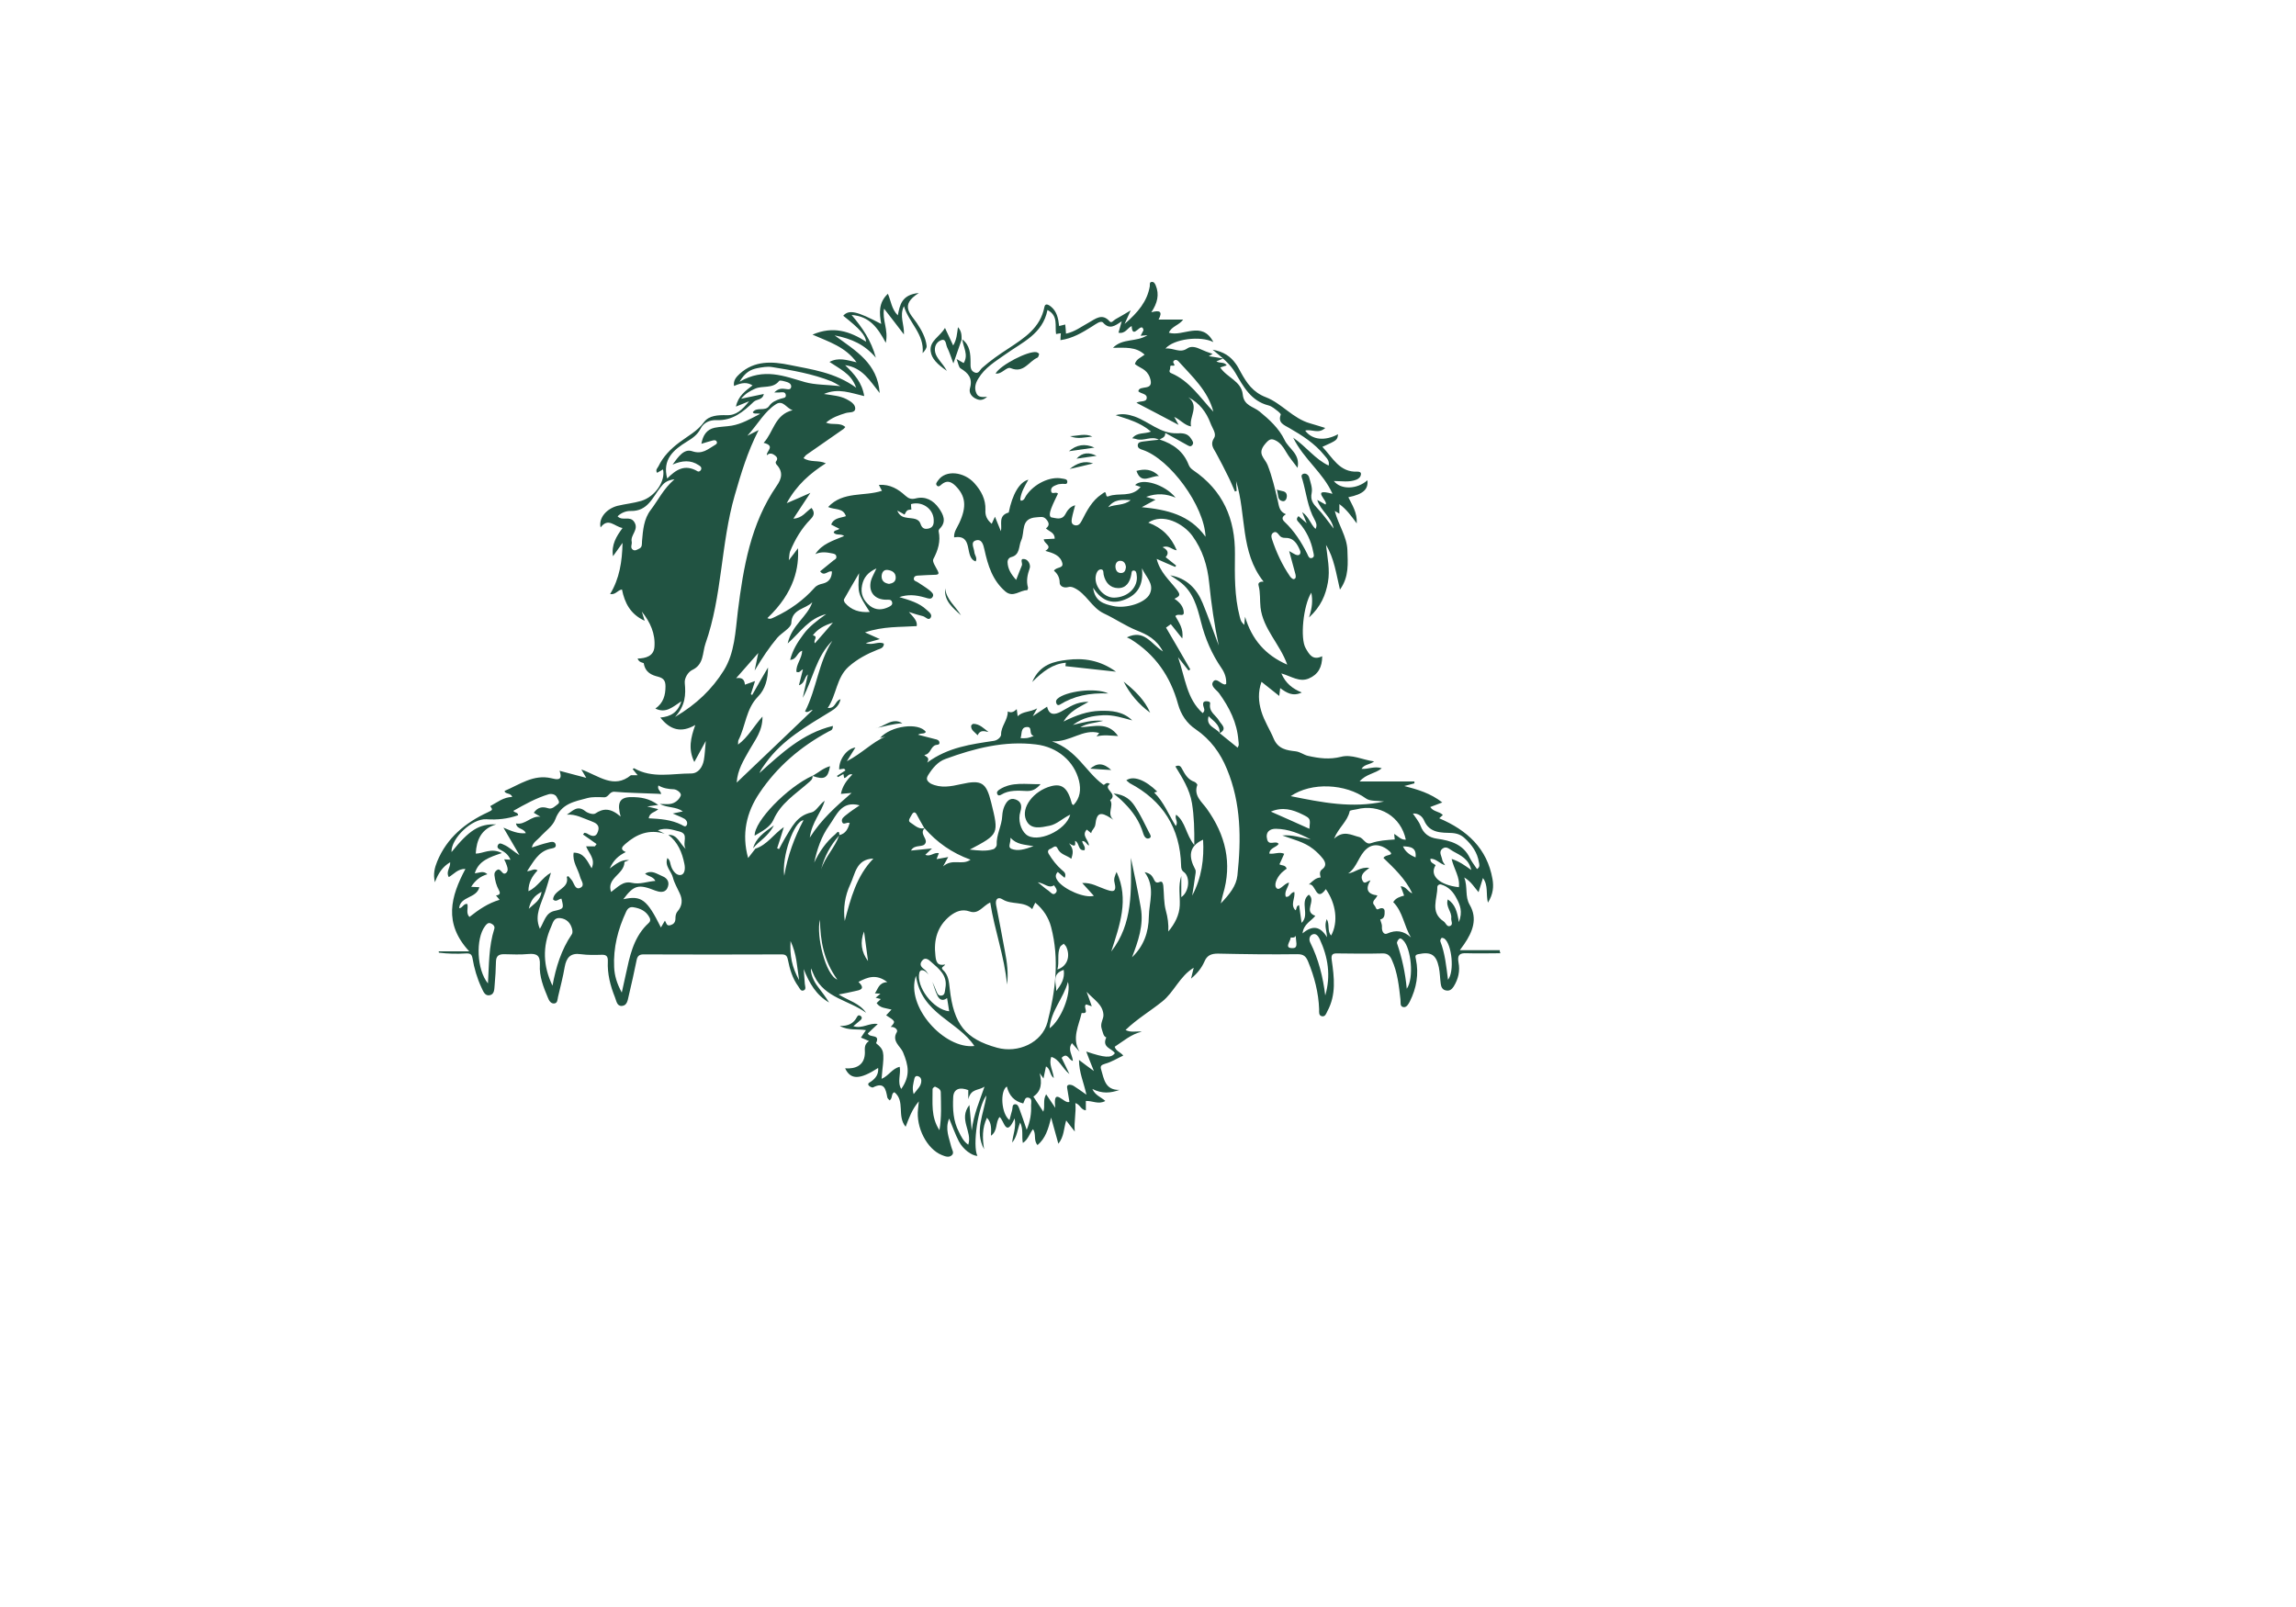 <?xml version="1.0" encoding="utf-8"?>
<!-- Generator: Adobe Illustrator 24.2.3, SVG Export Plug-In . SVG Version: 6.00 Build 0)  -->
<svg version="1.1" id="Layer_1" xmlns="http://www.w3.org/2000/svg" xmlns:xlink="http://www.w3.org/1999/xlink" x="0px" y="0px"
	 viewBox="0 0 595.3 841.9" style="enable-background:new 0 0 595.3 841.9; fill: #215342;" xml:space="preserve"
	 height="350" width="500" transform="translate(-100, -39)">
<g>
	<path d="M581.9,536.8c-6.7,0-13.5,0-20.9,0c1-1.4,1.7-2.3,2.3-3.2c4.4-6.4,7.1-13.3,2.9-20.5c-2.7-4.6-0.9-9.2-2.9-14.4
		c3.7,2.2,5.2,5.1,7.5,7.7c0.8-2.6,1.5-4.8,2.3-7.4c2.9,3.9,1.5,8.3,2.6,12.9c2.8-4.4,3.1-8.5,2.4-12.4c-2.8-16-13.3-25.6-27.9-31.8
		c1-0.9,1.4-1.3,1.9-1.7c-1.8-2-4.9-1.6-6.6-4.2c2.1-0.8,4-1.5,6.3-2.4c-6.1-4.8-12.9-6.8-19.9-8.6c1.8-0.5,3.6-0.9,5.3-1.4
		c0-0.3,0-0.7,0-1h-28.7c3.4-4,8.1-4,11.6-6.9c-3.8-1.3-7.1,0.6-10.6,0.3c1.5-2.5,4.4-2.1,6.6-3.9c-6.1-0.8-11.7-3.9-17.4-2.4
		c-6,1.5-11.4,0.8-17.2-0.5c-2.3-0.5-4-2.1-6.6-2.4c-4.4-0.5-9.1-1.1-11.4-6.6c-2-4.8-5-9.3-6.5-14.4c-1.5-5-1.8-10,0.1-15.4
		c3.2,2.5,6.1,4.8,9.3,7.4c0.2-1.5,0.3-2.6,0.5-4.1c3.4,2.5,6.6,4.5,11.3,2.3c-4.8-2-8.4-4.7-10.7-10c5.2,1.5,9.4,4.7,14.3,2.7
		c5-2.1,7.1-6,7.1-11.7c-5,2.4-6.8-1-8.6-4.1c-3.1-5.1-1.3-22.6,2.9-29.2c0.8,4.1,0.5,7.8-1.2,13c6.3-5.8,8.7-11.8,9.9-18.4
		c1.2-6.6-0.3-13.1-1-19.6c4.3,7,5.3,15,7.3,23.4c4.9-6.8,4.1-13.9,3.9-20.8c-0.3-7.1-4.7-13-6.6-20.4c1.2,0.7,1.7,1,2.4,1.4v-5
		c3.8,2.8,6.2,6.2,9.1,10.1c0.3-5.7-2.4-9.6-4.4-13.7c7.8-1.6,10.5-4.1,10-8.9c-5.4,4.8-13.9,5.1-17.6,0.4c4,0,8,0.8,11.8-0.7
		c1.2-0.5,2.3-1.4,2.4-2.9c0.1-1-0.8-1.3-1.7-1.3c-9.6,0.5-13.1-7.4-18.5-13c7.8-3.5,7.8-3.5,8.2-6.6c-6.9,3.7-13.6,3-17.2-1.9
		c3.3-1,6.9,2,10.5-1.4c-3-0.9-5.4-1.7-7.9-2.4c-9-2.5-14.9-10.5-23.2-13.7c-6.8-2.6-10-7.4-13.1-13c-0.9-1.6-1.7-3.3-2.8-4.7
		c-2.6-3.6-6-6.1-12-7.2c5.1,4.2,9.2,7.5,11.9,12.1c4.2,7.2,8.2,14.8,17.4,17.1c1.9,0.5,3.5,2,5.1,3.2c0.5,0.4,1.4,1.3,1.3,1.6
		c-1.7,4.4,1.9,5.5,4.4,7c6.8,3.9,13.4,8.1,18.4,14.3c1.1,1.4,2.9,2.8,2.3,5.4c-7.1-3.3-11.6-9.8-18.6-14.6
		c5.7,11.5,15.7,18.3,20.6,29.4c-12.1-3.3-1.7,4.1-3.7,5.6c-1.2-0.7-2.5-1.4-4.3-2.4c1.8,5.8,7.4,8.8,8.6,15
		c-3-3.8-5.5-7.5-8.5-10.6c-2.3-2.4-3.8-4.4-3-8.1c0.5-2.5-0.6-5.4-1.3-8c-0.3-1.3-1.6-2.4-3-2c-1.7,0.6-0.8,2.1-0.5,3.2
		c2,7,2.7,14.3,6.3,20.8c0.7,1.3,1.6,3,0.5,4.9c-2.7-2.6-3.5-6.5-7-8.8c0.8,1.8,1.3,3.3,2.4,5.8c-2.1-1.8-3.2-2.8-4.3-3.7
		c-1.5,1.5-0.7,2.4,0.2,3.3c3.9,4.4,6.4,9.6,7.5,15.4c0.2,1.1,0.9,2.7-0.6,3.2c-1.5,0.6-2.1-1.1-2.5-2.1c-3.1-6.2-6.8-12-11.9-16.8
		c-1.6-1.5-1.4-2.7,0.7-4c-3.4-1.4-3.6-4-4.2-6.8c-1.5-6.4-3-12.9-5.4-19c-1.5-3.7-5.7-5.8-1.3-11c2.1-2.5,3.1-3,5.4-1.9
		c2.5,1.2,4.1,3.4,5.5,5.9c1.6,2.8,3.8,5.4,6.1,8.5c1.5-7.4-4.6-9.9-6.8-14.6c-2.9-6.1-8.1-10.8-13.1-14.9c-3.3-2.7-8.2-3-8.8-8.9
		c-0.7-7.1-8.4-8.9-11.8-14.2c1-0.3,2.2-0.7,3.4-1.1c-1.4-2-3.6-0.9-5.4-2.1c1-0.4,1.8-0.7,3.5-1.5c-3.1-0.5-5.2-0.9-7.5-1.2
		c0.8-0.5,1.3-0.8,2-1.2c-2.3-0.8-4.3-1.5-6.2-2.4c-2.3-1.1-5-1.9-7-0.5c-4,2.8-7.2-0.4-11.5,0.1c4.4-5.1,18.3-6.8,25.1-3.4
		c-6-11.5-15.8-2.6-23.3-4.9c1.4-3.4,5.4-3.9,7.5-6.9h-12.9c2.2-4.1,0.8-5.1-3.8-3.8c3.2-4.8,4.3-9.3,2.3-14.1
		c-0.4-0.9-0.9-2-2.2-1.8c-1.2,0.2-0.8,1.4-0.9,2.3c-1.4,7.9-6.1,13.6-13.2,19.7c1.4-3,2.1-4.6,3.2-7.1c-3.2,1.9-5.5,3.3-7.9,4.6
		c-1,0.5-2.1,2.3-3.1,1.2c-3.9-4.5-7.4-1.4-10.8,0.5c-3.9,2.1-7.4,4.9-12.1,5.9c-0.1-1.7-0.2-3.2-0.4-4.8c-1.1,0.3-2.1,0.5-3.2,0.8
		c-0.4-4-1.2-7.7-4.3-10.2c-1.1-0.9-3-2-3.4,0.2c-2.1,11-10.6,16.3-18.9,21.8c-4.8,3.1-9.4,6.3-13.7,10.1c-1.2,1-1.8,3.4-4,2.4
		c-2.3-1-2.1-3.2-2.1-5.3c0-4.5-0.3-8.9-4.3-12c0.4,4.1,3.4,8,0.7,12.4c-1.1-0.6-2-1.1-3.7-2.1c0.9,2.3,1.1,4.3,2.1,4.9
		c4.1,2.5,6.4,5.2,4.9,10.4c-0.7,2.5,1,4.7,3.6,5.7c1.7,0.7,3.3,0.6,5.4-1.2c-2.8,0.2-4.7,0.2-5.6-1.8c-1.3-2.8-0.5-5.4,1-7.8
		c3.4-5.7,9-9,14.2-12.7c8.8-6.3,19.5-10.6,22-23.2c5.8,3,3.8,8.3,4.5,12.6c0.9-0.2,1.6-0.3,2.5-0.4c-0.1,1.3-0.2,2.3-0.2,3.6
		c6.4-0.9,11.5-4,16.6-7.2c1.8-1.1,4.5-3.3,5.7-2c3.4,3.8,6.2,1.8,9.8-0.7c-0.7,2.6-1.2,4.2-1.7,6c3.6,0.7,4.7-2.5,6.9-3.5
		c0.4,8,5.3-3.1,6.2,2.2c-0.3,0.5-0.8,1.6-1.5,2.9c1-0.1,1.7-0.1,3.6-0.3c-6,3.8-12.9,1.4-18.1,6.6c6.4,0,12-0.7,16.6,3.6
		c-2.1,1.6-4.4,2.3-5.1,4.9c2.6,2.2,6.1,2.5,7.8,7c2.8,7.8-5.6,3.6-6,7.3c1.3,1.3,4.6,1.2,4.4,3.5c-0.2,2.4-3.4,1.3-5.4,2.5
		c7.2,3.7,14.1,7.4,22.1,11.6c-1.1-2.1-1.6-3-2.3-4.2c3.4,1.6,5.4,4.4,8.8,5c-1.1-5.1,4.6-10.6-1.4-15.3c5.9,3.1,9.4,7.8,11.6,13.6
		c0.9,2.5,3.3,5.5,1.9,7.7c-2.2,3.4-0.4,5.4,1,7.9c2.3,4.3,4.6,8.6,6.7,13c1.2,2.4,2.1,4.8,3.2,7.2c0.3-0.1,0.6-0.2,0.9-0.3
		c-0.1-1.6-0.2-3.2-0.3-5.2c5.5,17.7,2,37.1,14.4,52.7c-1.7-0.1-3.1,0.5-2.6,2.1c1,3.8,0.6,7.7,1,11.4c1.3,11.3,10.2,19.2,14,30
		c-11.6-5-18.6-13.4-22.1-25.1c-0.1,1.3-0.3,2.7-0.4,4.3c-1.7-1.8-1.7-1.8-2.4-4.4c-2.8-10.7-2.6-21.7-2.5-32.7
		c0.2-18.5-6.3-33.4-21.9-44c-0.9-0.6-1.9-1.6-2.3-2.7c-2.7-7.1-8.1-11-15.1-13.3l0.1,0c-3,0.3-5.9,0.6-8.9,1
		c-1.2,0.2-2.7,0.3-2.8,1.9c-0.1,1.6,1.3,2.1,2.6,2.5c14.3,4.8,32.3,29.4,32.9,45.5c-8.3-11.6-20.3-14.2-33.4-15.5
		c2.4-1.3,4.6-2.5,7.2-3.9c-1.7-0.5-2.7-0.8-4.9-1.5c5.8-2.1,10.4-1.6,15.4,0.4c-5.6-6.9-17.5-10.5-21.2-6.6c0.9,0.3,1.6,0.6,2.9,1
		c-4.7,5.8-11.6,2.8-16.8,4.9c-1.7,0.7-0.9-1.6-1.9-2.2c-0.6,0.3-1.2,0.7-1.7,1.1c-5.1,3.4-7.8,8.7-10.5,14
		c-0.8,1.5-1.8,2.8-3.8,2.2c-1.8-0.6-1.5-2.3-1.3-3.6c0.4-2.2,1.1-4.4,1.7-6.8c-2.7,0.7-4.1,2.7-5.2,4.8c-1.8,3.2-4.9,1.9-7,1.6
		c-1.8-0.2-0.9-3.2-0.3-4.8c1-2.7,2.4-5.3,3.5-7.7c-1.1-1.3-3.4,0.9-3.6-1.5c-0.2-2,1.7-2.6,3.2-3.2c0.7-0.3,1.6-0.3,2.4-0.4
		c1.1-0.2,2.9,0.7,2.9-1.1c0.1-1.5-1.7-1.5-2.8-1.7c-6.2-1.3-14.7,2.8-18.8,9c-0.7,1-0.9,2.6-2.8,2.6c-0.1-0.4-0.3-0.8-0.2-1.1
		c0.5-3.5,2.3-6.6,4.2-9.9c-4.7,1.2-8.4,7.7-10.3,17.2c-5.8,1.6-3.3,6.4-4.1,9.8c-1-2.4-2-4.8-3.1-7.6c-0.7,1.6-1.2,2.6-1.7,3.7
		c-2.5-2.1-3.5-4.3-3.3-7.3c0.2-5.5-2.2-10-5.8-14c-5.3-5.9-15-7.2-19-1.4c-0.6,0.9-1.5,1.7-0.6,2.7c0.9,0.9,1.7,0,2.4-0.6
		c2.6-2.2,4.8-1.7,7.2,0.6c5.5,5.4,6.1,11,2.1,19.6c-1.1,2.4-2.9,4.6-2.7,7.5c10.6-1.7,5,10.6,11.3,12.6c1-1.8-0.6-3.3-0.7-4.9
		c-0.2-2.2-2.2-5.2,0.8-6.1c3.2-0.9,3.9,2.3,4.5,4.9c1.8,8.2,4.2,16.1,11,21.9c4.1,3.4,7.6-0.8,11.4-0.7c0.1,0,0.5-0.9,0.4-1.4
		c-1-3.5-0.3-6.7,0.9-10.1c0.6-1.7-0.7-4.5-2.7-4.8c-2.8-0.5-0.9,2.2-1.4,3.3c-1,2.3-1.8,4.6-3,7.6c-2.7-3-4.4-5.8-4.5-9.3
		c0-1.4,0.8-2.4,2.1-2.7c4.5-1.2,3.7-5.8,5-8.6c2.2-4.5-0.6-11.7,8.1-12.2c2-0.1,3.6-0.7,5.1,1.1c1.4,1.6,1.9,3.2-0.2,4.7
		c1.7,1.7,4.6,2.1,4.6,5.4c-1.9,0.1-3.8,0.2-5.7,0.3c-0.1,2.4,5,3.4,0.8,6.1c4,1.1,7.9,2.3,8.9,6.5c0.6,2.8-3.2,1.8-4.4,3.9
		c1.8,1.5,3,3.5,3,6.3c0,1.7,2.1,2.9,4.3,2.3c1.1-0.3,2-0.2,3.1,0.3c6.6,3,9.2,10.4,15.8,13.5c5.8,2.7,11.1,6.4,17,8.8
		c5.5,2.2,10.4,4.5,13.9,11.1c-6.3-4-9.7-11.8-18.9-7.4c1,0.5,1.5,0.7,1.9,0.9c12.9,8,20.9,19.5,24.9,34.1c1.5,5.4,4.5,10,9.3,13.2
		c7.6,5.2,12.9,12.4,16.3,20.8c7.5,18,7.5,36.8,5.5,55.7c-0.6,5.5-4,9.7-8.7,14.7c0.6-2.5,0.8-3.6,1.1-4.6c5-16.5,1.4-31.3-8.5-45.1
		c-2.5-3.5-7-6.8-4.9-12.4c0.1-0.3-0.9-1.4-1.5-1.6c-3.3-1.1-4.9-3.8-6.4-6.6c-0.7-1.4-1.4-2.5-3.6-1.5c3.7,6.1,7.5,12,8.7,19.3
		c1.1,6.9,1.3,13.7,1.2,21.9c-4.5-5.6-4.5-12.1-9.5-15.9c-1,2.1,1.4,3.8-0.2,5.9c-3.8-6-6.2-12.5-11.3-17.5c0.7-0.2,1.1-0.3,1.6-0.5
		c-6.3-6.2-12.6-8.5-16.2-5.9c0.7,0.5,1.2,1.1,1.8,1.5c17.3,9.1,26.4,23.5,26.9,43.1c0,1.3,0.2,2.6,1.5,3.5
		c3.3,2.4,2.9,10.2-1.4,13.1v-11.1c-1.7,5.2-0.6,10.3-0.8,15.4c-0.2,5-2.6,9.7-6,13.7c0.2-3.9-0.3-7.4-1.3-11
		c-1.1-4.1-0.9-8.5-1.3-12.8c-0.1-1-0.4-2.8-1.8-2.2c-2.4,1.1-2.7-0.6-3.5-2c-0.7-1.2-1.4-2.4-4.5-3.1c5.8,7.9,2.3,15.7,2.2,23.3
		c-0.1,8.2-2.7,15.5-8.8,21.3c3.2-8.4,6.2-16.8,4.6-25.9c-1.5-8.8-3.4-17.5-5.2-26.2c0.1,17.2,1.2,34.4-10.3,49.1
		c4.4-13.7,9.5-27.3,2.8-41.7c-0.8,1.8-1.6,3.7-1.1,5.4c1.5,5.9-1.4,4.9-5,3.6c-3.6-1.2-7-3.5-11.9-3.2c2.4,2.7,4.2,4.6,6.1,6.7
		c-4.8,1.4-15.6-3.3-18.9-7.8c-1-1.4-1.7-3,0-4.7c1.2,1,2.3,2,3.6,3.1c1-2.2-0.2-3.1-1.4-4.1c-2.8-2.4-5-5.3-6.9-8.4
		c-0.8-1.3-0.4-2.3,0.8-2.7c1.2-0.4,2.8-2.5,3.8-0.2c1.4,3.2,4.7,3.5,7.2,5.4c0.7-2.5,1.6-4.8-1.2-8.1c4.3,2.8,3-0.1,3.2-1.3
		c2.4,1.1,1.3,5.3,4.9,4.9c0.8-1.9-1.1-3.1-1.2-4.8c1.8-0.1,2.2,1.7,3.5,2.4c0.1-2.9-4.1-5.2-1.1-8.4c0.7,0.6,1.3,1.1,2.3,1.9
		c0.3-1.9,1.9-2.4,2.2-4.6c0.7-6.2,2.7-6.8,8.1-3.3c0.5,0.3,0.9,0.6,1.4,0.9c-3.8-3.1,0.4-7.5-1.8-10.3c4.5-3.5-4.1-5.8-0.1-8.5
		c-2.2-1.6-2.8,1.3-3.7,0.2c-9-6.6-13.5-17.9-26.6-22.5c9.8,0.4,16.2-6.8,24.7-4.4c-0.4,0.5-0.7,1-1.4,1.8c3.9-1,7.3-0.4,11.3-0.2
		c-5.4-7.7-12.5-4.9-19.8-4.6c3.7-2.2,7.2-2.1,12-3.4c-6.1-0.5-10.4,0.9-15.9,2.2c5.4-4,10.5-4.8,15.8-5.1
		c5.4-0.3,10.3,1.4,15.3,2.7c-4.8-4.7-10.8-5.2-17-5c-6.3,0.2-12.2,2.2-19,5.6c3.3-5.5,7.9-7.3,13.1-10.3
		c-6.5-0.2-10.2,2.9-14.4,5.1c-3.3,1.7-6.2,2.1-7.3-2.6c-2.3,1.5-4.5,3-7.5,5c0.9-1.6,1.4-2.4,2.3-4.1c-3.8,2.1-7.4,1.4-10.2,4.1
		c-0.2-1.5-0.3-2.3-0.5-3.7c-1.5,1.5-2.9,2.1-4.7,1.2c0.1,4.6-3.6,7.7-3.5,12.2c0,0.9-1.4,2.8-3.7,3.2c-11.9,1.8-24,3.3-35,11.4
		c1.6-2.9-0.7-2.9-1.5-4c3.4-0.4,3.2-4.4,6-5.2c0.8-0.2,2.1,0,1.9-1.4c-0.2-1.2-1.3-1.5-2.3-1.7c-2.8-0.7-5.6-1.4-8.9-2.3
		c1.6-1.1,3.3-0.1,4.1-1.5c-3.9-5.1-18.3-3.2-24,3.2c1-0.2,1.9-0.5,2.8-0.7c-6.9,2.9-12,8.6-20.2,12.9c2.1-3.4,3.2-5.2,4.5-7.2
		c-4.6,0.6-8.7,6.4-8.5,11.5c0.9-0.2,1.7-0.3,2.6-0.4l0.7,0.9c-1.5,1-3,1.9-4.5,2.9c0.2,0.2,0.4,0.4,0.6,0.6c0.9-0.5,1.8-1,2.8-1.6
		c0.2,0.9,0.3,1.5,0.4,2.1c1.7-0.2,2-2.5,4.3-1.9c-2.9,3-5.2,6-6,10.2c1.9-0.2,3.2-0.3,5.6-0.5c-8.3,7.2-15.7,13.7-21.9,23.4
		c1.1-8.2,6-13,7.8-19.3c-2.7,1.8-4.5,5.6-6.9,6.1c-7.9,1.7-10.4,8-14,13.7c-1.1,1.8-2,3.7-3,5.5c-0.3-0.1-0.7-0.3-1-0.4
		c1.2-3.7,2.4-7.4,3.5-11.1c-5.4,3.7-8.7,9.3-14.9,11.3c-1.3,1.6-2.5,3.2-3.8,4.9c-3.5-12.5-0.9-23.9,5.9-34
		c9.2-13.8,21.6-24.4,36.3-32.3c0.9-0.5,2.2-0.5,2.2-2.9c-15.9,3.8-27,14.4-38.5,24.7c0.9-1.9,2-3.5,3.2-5.1
		c8.8-12.4,21.8-19.6,34.3-27.3c2.3-1.4,4.3-3,5-6.3c-3,0.8-2.4,4.9-6.7,4.6c4.7-7.1,4.5-15.8,10.9-21.6c4.5-4,9.6-6.7,15.1-8.9
		c1.5-0.6,3.4-0.9,3.4-3.2c-2.9-1.5-5.7,1.1-9.5-0.3c2.8-0.8,4.8-1.4,7.4-2.1c-2.6-1.2-4.5-2-7.8-3.5c9.7-3.3,18.4-2.7,27.1-3.3
		c0.5-2.6-1.6-4.6-4.1-7.4c3.1,1,5.2,1.7,7.4,2.2c1.4,0.4,2.9,2.5,4,0.8c1.1-1.7-1-3.1-2.2-4.2c-3.8-3.6-8.9-5-14.2-6.6
		c4.4-1.4,8.2-1.3,13.7,0.3c1.4,0.4,3,1.1,3.8-0.5c0.8-1.4-0.7-2.5-1.6-3.3c-2-1.6-4.2-2.9-6.3-4.3c-0.8-0.5-2.2-0.7-2-2
		c0.2-1.4,1.6-1.5,2.7-1.5c2.9-0.2,5.8-0.3,8.7-0.4c1.7-0.1,1.8-0.7,1.1-2.1c-1-2-3-4.8-2.3-6.1c2.5-4.7,3.9-9.3,2.8-14.6
		c-0.1-0.4,0.2-1,0.6-1.4c3.7-3.7,1.8-7.4-0.5-10.7c-2.9-4.1-7-6.4-12.1-5.1c-2.3,0.6-3.7,0.1-5.4-1.4c-3.7-3.4-8-6.1-13.9-5.7
		c0.6,1.3,1,2,1.6,3.1c-9.3,3.1-20.4,0.1-28.2,8.5c3.4,1.6,7.9,0.3,9.3,4.8c-2.8,1-6.3,0.8-7.7,4.4c1.5,0.8,2.8,1.5,4.3,2.2
		c-1,1-2.6,0.5-3,2c1.4,1.7,3.7,0.4,5.5,1.8c-5.7,2.4-11.7,4.1-15.1,9.5c3-1.4,5.9-1,8.8-0.4c1,0.2,2.1,0.4,2.2,1.7
		c0.2,1.1-0.8,1.5-1.5,2c-2.3,1.9-4.6,3.8-7,5.7c2.3,3,4-0.6,6.2,0.1c-0.1,3.2-1.4,5.5-4.7,6.3c-1.7,0.4-3.2,0.8-4.5,2.3
		c-5.8,6.5-12.8,11.5-20.7,15.2c-1.2,0.5-2.4,1.5-3.9,0.6c14.4-13.7,16.6-26.8,16-36.6c-1.3,1.8-2.6,3.5-4.8,6.3
		c0.3-2.5,0.3-3.7,0.7-4.7c2.6-6.3,6-12,10.7-16.8c1.9-1.9,2.3-3.6,0.5-5.9c-2.9,1.9-4.8,5.4-9.5,5.6c3-4.5,5.6-8.6,8.9-13.5
		c-4.5,2-7.9,3.5-12.4,5.4c5.2-9.5,12.2-15.6,20.5-20.9c-3.9-1.8-8.1-0.3-11.7-2.7c0.6-0.7,1-1.4,1.6-1.8c6.4-4.5,12.9-9,19.4-13.5
		c0.3-0.2,0.5-0.6,0.9-1c-2.9-2.6-6.7-0.8-10.1-2.3c3.2-2.7,6.7-3.9,10.3-5c1.8-0.6,4.9,0.1,5-2.4c0-2.3-2.5-3.8-4.6-4.9
		c-3.5-1.8-7.4-2-11.8-2.7c7.5-3.3,14.1-0.5,21.1,1.1c-1.1-7-5.1-11.5-10-16.2c9.1,1.3,12.9,8.1,18.1,14.6
		c-1.1-15.6-12.4-22-23.6-30.2c9.1,1.8,15.7,4.8,21.6,11.7c-2.5-9.2-7-15.6-12.7-22.4c9.4,0.7,13.7,6.7,17.9,14.6
		c1.5-6.9-2-11.9-0.9-17.9c3.7,4.8,7.1,9.1,10.4,13.5c0.3-5.2-2.5-9.6,0-14.8c2.6,8.7,10.8,14.6,9.8,24.6c1.3-1.4,2.2-2.7,2.1-3.8
		c-0.5-4.4-2.7-8.3-5.1-11.9c-3.3-4.9-9.2-9.4,1-15.8c-9.1,0.9-9.9,6.3-11,11.7c-3.3-3.3-3.5-7.4-5.2-11.3c-5,4.7-4.5,10.1-3.5,15.8
		c-12.9-6.8-16.9-7.6-19.9-4.3c8.7,6.9,11.6,10.1,12,13.6c-8.5-5.4-17.2-8.4-28.1-3.7c8.9,3.9,17.2,6.4,23.1,14.5
		c-5.2-1.2-9.5-2.7-14.2-0.2c3,2,5.5,3.4,7.8,5.2c2.3,1.8,4.5,3.8,6.2,8.3c-11.3-8.1-23.2-9.5-34.8-11.9c-9.2-1.9-18.5-2.4-26.2,4.6
		c-1.7,1.6-3.5,3.4-3,6.4c4.3-1.9,6.9-2,9.7-0.3c-3.6,2.8-7.5,5.4-8.7,11.1c2.4-1,4.1-1.7,6.9-2.8c-3.7,4.6-6.8,7.5-11.8,7.3
		c-4.4-0.1-9.2,0.1-11.8,3.6c-3.5,4.8-8.5,7.3-13,10.7c-4.5,3.4-8.4,7.3-10.9,12.5c-0.5,1-1.7,1.8-0.7,3.4c1-0.6,2-1.2,3.1-1.8
		c1.4,6.1-4.1,14.3-11.4,16.5c-4,1.2-8.4,1.6-12.5,2.6c-5.9,1.6-9.9,6.5-8.8,11.3c4.1-5.4,7.3-0.4,11.5,0.3c-3.3,4.5-5.9,8.7-5,14.8
		c1.7-2.3,3.3-4.7,5-7c-0.2,9.8-1.6,18.7-6.5,26.8c2.9,0.5,3.8-2,6.2-2.4c1.4,7,4.4,13,11.9,16.4c-0.6-1.9-1.1-3.4-1.5-4.8
		c4.4,5.5,7.2,11.6,6.6,18.6c-0.4,4.7-4.5,5.9-8.8,6c0.7,2.1,2.7,2.1,3.2,2.4c0.8,5,4.3,6.3,7.5,7.1c3,0.8,3.9,2.2,3.9,5.1
		c0,4.6-1.1,8.7-5.3,11.6c5.6,2.7,9.1-0.9,13.6-3.8c-1.9,6-5.7,8-11,8.5c5.1,6.5,10.9,8.2,18.3,3.9c-2.4,6.7-3.8,12.6-0.5,19.4
		c2-3.7,3.7-6.7,6-11c-0.4,4.4-0.5,7.2-1,10c-0.7,3.7-2.9,7-6.7,7c-10,0-20.3,2.7-29.8-2.7c-0.1-0.1-0.3,0.1-0.8,0.4
		c0.8,1,1.6,2,2.6,3.2h-3.5c-9,7.4-16.8,0.3-26-3c1.2,2.1,1.7,2.9,2.6,4.4c-5-1.3-9.3-2.5-14-3.7c2,5.6-1.7,4.5-4.3,3.9
		c-9.3-2.2-16.6,3.3-24.4,6.6c-0.1,0,0,0.4,0,0.5c0.9,1.3,3.2,0.6,3.9,2.7c-4.6,0.1-7.8,2.8-11.5,4.8c1.3,1.9,1.4,2-1.2,3.2
		c-11.9,5.5-21.5,13.4-26.6,25.8c-1.3,3.2-2.2,6.5-1.2,10.9c1.8-4.8,4-8.1,8-10.5c0.2,2.9-2.4,5-0.7,7.8c2.7-1.6,4.7-4.4,8.7-4.3
		c-7.6,14.3-11.7,28.4,2,43.2H26.1c0,0.2,0.1,0.5,0.1,0.7c4.7,0.6,9.5,0.7,14.2,0.4c2.3-0.1,3,0.5,3.4,2.5
		c0.9,5.3,2.4,10.5,4.7,15.4c0.9,1.8,1.7,4.5,4.3,4c2.6-0.5,2.4-3.3,2.6-5.3c0.4-4.1,0.6-8.3,0.7-12.4c0.1-3,1.6-3.8,4.2-3.8
		c4.3,0.1,8.6,0.3,12.8-0.1c4.5-0.4,6.2,0.9,6,5.6c-0.4,6.1,1.9,11.8,4.2,17.3c0.6,1.5,1.5,3.2,3.4,3c1.7-0.2,1.6-2.1,1.9-3.4
		c1.2-5.2,2.6-10.4,3.5-15.7c0.9-5,3.1-7.5,8.5-6.7c3.6,0.5,7.3,0.4,10.9,0.3c2.6-0.1,3.3,1,3.2,3.5c-0.3,6.5,1.3,12.7,3.7,18.7
		c0.8,1.9,1,4.8,3.7,4.6c2.7-0.2,3-3,3.5-5.1c1.5-6.3,2.9-12.6,4.2-19c0.4-2,1.4-2.9,3.5-2.9c24.2,0.1,48.3,0.1,72.5,0
		c2,0,2.8,0.7,3.2,2.7c1,5,2.4,9.9,5.5,14.1c0.7,1,1.3,2.8,2.9,2c1.3-0.6,0.6-2.2,0.5-3.3c-0.2-2.6-0.4-5.2-0.6-7.8
		c2.9,7.3,6.5,13.6,13.3,17.5c-1.8-2.9-3.8-5.6-5.9-8.3c-2.2-2.8-3.9-6.9-3.6-9.6c0.7,1.5,1.2,2.8,1.8,4.1
		c5.5,11.5,18.2,12.6,27.1,19.2c-3.4-5-9.2-6.4-14.4-9.6c3.2-0.6,5.8-1.1,8.3-1.7c2.9-0.6,6-1.1,2.1-4.9c4.8-2.5,9.3-4.3,15.1,0.1
		c-4.6,0.3-4.8,3.6-6.5,5.9c0.9,0.1,1.7,0.1,2.9,0.2c-1,0.8-1.6,1.4-2.5,2.1c1.1,0.3,1.8,0.5,2.7,0.7c-0.9,0.9-1.6,1.5-2.2,2.1
		c1.8,2.7,4.8,2.6,7.8,3.4c-1.2,1.3-2,2.2-2.8,3c5,3.2,5,3.2,2.4,6.1c2.1-0.2,3.9,1.5,3.2,2.7c-2.9,4.7,2,7.6,3.2,10.5
		c2.9,7,4,12.3-0.9,19.3c-2.2-3.6-0.1-7.7-0.8-11.6c-4,0.9-5.7,4.7-9.5,6.3c0.2-1.9,0.3-3.2,0.4-4.5c1.1-9.6,0.8-10.8-3.2-14.1
		c-0.1-0.1-0.1-0.1-0.1-0.1c2.4-5-3.4-2.6-4.3-5.1c1.6-1.5,3.3-3.2,5.2-4.9c-4.3-0.9-8.1,2.7-12.8,1.1c1.5-1.3,2.7-2.2,3.8-3.2
		c0.7-0.6,0.9-1.4,0.1-2.1c-0.8-0.6-1.5-0.5-2,0.5c-1.7,3.3-4.4,4.8-9,4.7c4.8,2.6,9.3,1.4,13.7,2.2c-1,1.5-1.8,2.6-2.6,3.9
		c1.4,0.6,2.5,1,4.2,1.8c-3.1,2.1-1.9,4.6-2.2,7.1c-0.5,5.7-4.9,7.6-10.3,7.2c2.9,6.1,7.7,6,17.3-0.2c0.3,3.3-1.3,5.4-3.7,7.1
		c-0.7,0.5-2,0.9-1.3,2c0.4,0.6,1.8,1.3,2.3,1.1c6-3.1,6.7,1,7.5,5.2c0.1,0.6,0.8,1.1,1.2,1.6c1.7-1.1,0.7-3.6,2.5-4.3
		c5.8,4.6,1.2,12.5,5.9,18.1c1.8-4.6,3.2-8.9,6.9-13.3c-0.2,2.1-0.3,3-0.4,3.9c-1.2,9.8,4.7,21.1,12.4,24.2c1.7,0.7,3.7,1.5,5.2,0.2
		c1.6-1.3,0.1-3-0.2-4.5c-1.1-4.7-3.4-9.3-1.1-14.8c1.8,4.3,3.2,8.3,5.1,12c2.3,4.3,6.7,7.4,9.7,7.6c-2.7-5.4,0.4-26.3,4.7-31.7
		c-1.2,9.4-6.4,18.6-1.2,28.2c-0.9-5.6-1.1-11.1,1.5-16.5c2.6,2.8,2.2,6,2.1,9.4c3.7-2.6,2.2-6.9,4.5-9.8c2.4,1.7,3.3,11.2,7.9,0.7
		c0.9,4.9-0.9,8.5-1.3,12.7c2.7-3.2,2.7-7,4.2-10.5c1.8,3.7,0.7,7.2,1.4,10.7c2.8-1.8,3.5-5,5.3-7.2c1.9,2.5,0.1,5.8,2.4,8.3
		c4.1-3.5,5.6-8.2,7.1-14.4c1.5,5.4,2.6,9.3,3.8,13.7c3-3.7,2.8-7.9,4.1-12.2c1.8,2.3,3.1,4.1,4.5,5.8c-0.5-5.1,0.8-9.9,0.3-14.9
		c2.5,0.7,2.9,3.6,5.5,3.8v-4.9c3.4-0.2,6.6,2,10.2,0c-2.3-2.1-5.3-2.9-6.8-6.3c5.1,2.6,9.6,2.2,14.2,0.5c-7.5,0.2-8.1-5.7-9.6-10.7
		c-0.6-1.8,0.1-2.4,2.1-3c3.3-0.9,6.3-2.8,9.5-4.3c-1.6-1.9-3.8-2.3-4.5-4.6c4.5-2.9,8.6-6.6,14.2-7.9c-2.9-0.4-5.8,0.6-8.5-0.9
		c6-5.8,13-9.9,19.2-14.9c6.2-4.9,9.1-13.2,16.5-17.7c-0.4,1.6-0.8,3.1-1.4,5.7c3.6-3,5.6-5.8,7-8.9c1.4-3.4,3.7-4.2,7.1-4.2
		c13.9,0.3,27.8,0.5,41.7,0.3c3.2,0,4.4,1.2,5.5,3.8c3.3,8,5.5,16.3,5.8,25.1c0,1.4-0.3,3.2,1.4,3.6c1.8,0.4,2.3-1.4,2.9-2.6
		c4.7-8.6,3.6-17.7,2.3-26.8c-0.4-2.9,0.4-3.6,3-3.5c7.8,0.1,15.6,0.2,23.5,0c2.7-0.1,4,1.1,5,3.4c3,6.6,3.7,13.7,4.5,20.7
		c0.2,1.5-0.4,3.6,1.4,4c1.8,0.4,2.8-1.6,3.5-2.9c3.5-7,4.8-14.4,3.2-22.1c-0.2-1.2-0.8-2.3,1.2-2.7c6.7-1.4,9.4,0.2,10.8,6.8
		c0.6,2.9,0.6,5.8,1,8.7c0.2,1.7,0.9,3.2,2.8,3.5c1.9,0.4,3.1-0.7,4-2.1c2.4-3.9,3.4-8.1,2.5-12.6c-0.7-3.9,0.6-5,4.4-4.8
		c5.9,0.2,11.8,0,17.6,0C582,538,581.9,537.4,581.9,536.8z M409.8,234.5c-1.7-0.7-0.4-1.9-0.5-2.9c-0.3-1.8,1.6-0.6,2.2-1.2
		c0.1-0.8-1.3-1.6-0.2-2.5c0.9-0.7,1.8-0.2,2.4,0.5c7.1,7.9,15.3,15.2,18.2,26.3C424.9,247.3,419.5,238.6,409.8,234.5z M462.6,321.5
		c-0.4-1.3-0.6-2.7,0.8-3.5c1.4-0.8,2.2,0.4,3,1.4c0.8,1.1,1.8,1.4,3.2,1.4c4.5-0.1,6.3,3.3,7.7,6.6c0.6,1.5-0.2,3.2-2.5,2.1
		c-0.9-0.4-1.7-1-3.2-1.8c1.2,4.6,2.3,8.4,3.3,12.2c0.2,0.9,0.4,2.3-0.9,2.5c-0.6,0.1-1.5-0.8-2-1.5
		C467.9,334.9,464.9,328.4,462.6,321.5z M270.1,308.6c1.3-2.4,1.3-2.4,3.6-2.7c-0.1-1-0.2-1.9-0.2-2.8c5.8-1.7,11.7,2.4,11.9,8.2
		c0.1,1.8-0.1,3.8-2.3,4.5c-2.2,0.6-3.7,0.3-4.6-2.3c-1-3.1-4.2-2.8-6.7-3.2c-2.2-0.3-4.2-0.7-5.5-3.8
		C268.1,307.4,269.1,308,270.1,308.6z M261.3,337.6c2.2,0.3,4.2,1.3,4.2,4c0,2.3-1.7,3-3.5,3.3c-2.5-0.4-3.9-1.6-3.9-4
		C258.2,338.9,259.2,337.3,261.3,337.6z M247.9,345.5c0.8-3.9,3-6.7,7.5-8.7c-1.3,2.9-2.4,4.6-2.9,6.5c-1.4,5.9,2,9.9,8.1,9.9
		c1.2,0,2.6-0.3,3,1.3c0.4,1.4-0.8,2-1.8,2.5c-3.3,1.6-6.6,1.8-9.7-0.5C248.5,353.6,246.9,350.1,247.9,345.5z M238.4,353
		c2.3-4.2,4.8-8.3,7.9-13.7c-0.7,10.5-0.7,10.5,5.6,20.3c-5.3,0.4-9.7-0.9-13.1-4.9C238.5,354.2,238.2,353.4,238.4,353z M55.2,525.7
		c-2.9,9.1-2.7,18.5-3.3,28.5c-5.9-7.1-6.5-23.3-1.6-29.9c0.8-1.1,1.7-2.2,3.2-1.5C54.6,523.3,55.7,524.3,55.2,525.7z M60,472.6
		c3.2,5.5,5.8,9.9,8.4,14.4c-3-1.8-5.3-4.3-8.5-5.6c-0.9-0.4-2-1-2.7,0.2c-0.8,1.3,0.1,2.1,1.2,2.6c2.2,1.1,4.1,2.4,5.3,5.2
		c-1.2-0.1-2-0.1-3.3-0.2c0.6,1.3,1.1,2.3,1.4,3.3c0.5,1.4,0.8,2.9-0.5,3.9c-1.3,0.9-1.9-0.5-2.7-1.2c-0.6-0.6-1.2-1-2.1-0.3
		c-0.9,0.7-1.3,1.4-1.2,2.6c0.3,2.8,1,5.4,2.3,7.8c0.9,1.6,0.7,2.6-1.5,2.8c0.7,0.9,1.3,1.5,1.9,2.3c-6.1,1.8-11,5.2-15.8,9
		c-2-2.1-0.5-4.6-1.1-6.8c-2-0.4-2.5,2.2-4.3,2.2c0.6-6.4,9.1-5,10.6-11c-1.5-0.1-2.8-0.1-4.3-0.2c2.1-3.3,4.7-5.5,8.5-6.6
		c-2.2-2.1-4.4-0.6-6.6-0.5c2-6.6,7.7-8.4,14.2-10.6c-5.7-2.9-9.8,0.3-13.7,0.3c0.4-7.2,2.9-13,10.7-15.3c-8.9-0.4-14.1,3-23.4,14.5
		c-0.3-7.2,10.8-17.7,18.3-17.2c5.7,0.4,11.2-0.2,16.6-2.1c-0.1-1.7-1.7-1.1-2.5-2.3c6-3.4,11.9-6.7,18.5-8.7c1.5-0.4,3.6,0,4.3,1.6
		c0.4,1,1.9,2.6,0.6,3.5c-1.5,1.1-3.1,3-5.3,2.2c-3.1-1-5.4-0.4-7.4,2.4c1.2,0.7,2.3,1.4,3.5,2.1c-4.9-0.7-7.9,4.5-12.8,3.5
		c0.4,3.2,4.2,2.4,5.1,5.1C67.6,475.9,64.3,474.4,60,472.6z M73.3,515.1c1-4.5,2.8-6.7,6.7-8.9C79.3,510.9,76.3,512.2,73.3,515.1z
		 M95.8,528.5c-5.5,8.1-8.3,17.2-10.1,26.9c-4.9-10.2-5.4-20.5-0.7-30.9c1-2.2,1.4-4.9,4.8-4.5c3.4,0.4,5.4,2.6,6.2,5.8
		C96.2,526.7,96.3,527.9,95.8,528.5z M134.8,523.8c-6.9,7.2-8.7,16.5-10.7,25.7c-0.6,2.8-1.2,5.6-2.1,9.5c-2.6-4.8-3.8-8.9-4-13.3
		c-0.5-10.2,2-19.9,6.3-29.1c0.8-1.7,1.9-2.6,3.8-2.3c3.7,0.6,6.7,2,8.5,5.5C137.6,521.9,135.8,522.7,134.8,523.8z M154.8,491.6
		c0.5,2.3,0.3,5.4-1.9,5.8c-2.2,0.4-4.2-2.1-5-4.4c-0.6-1.5-0.4-3.2-2-4.5c-1.6,4.3,2.1,6.9,2.9,10.3c0.7,2.8,2.3,5.4,3.5,8.1
		c1.7,3.5,1.4,6.7-1.1,9.6c-1,1.2-1.1,2.6-1.1,4c-0.1,1.8-1,2.7-2.6,3.2c-2.1,0.6-2.1-1.1-2.9-2.4c-0.8,1.3-1.4,2.4-2.1,3.6
		c-7.3-14.7-10.2-16.9-19.7-14.8c5.6-7.5,8-8,16.8-4.5c1.9,0.7,4.9,1.4,6.2-1.2c1.4-2.7,0.5-5.2-2.6-6.4c-2.8-1.1-5.4-3.4-9-1.3
		c1.6,1.5,4.2,1.4,5.4,3.8c-4.3,0.3-8.1,2-12.4,1c-4.6-1.1-7.4,2.4-10.8,4.8c-2.6-7.4,7-9.2,7-15.7c0.5-0.2,1.5-0.6,2.4-1
		c-3.8-0.4-6.6,1.8-10.1,4.4c1.9-4.3,4.5-6.7,8.4-8.6c-3.4-1.5-1.7-2.9-0.3-4.2c6-5.3,12.6-7.9,20.7-5.4c-1.1-0.5-2.1-1.1-3.6-1.8
		c4.2-1.6,7.6-0.3,11.2,0.6c5.4,1.4,1.3,5.6,3.4,9.2c-3.4-3.2-4.4-7.7-9.1-7.4C151.3,480.1,153.6,485.5,154.8,491.6z M156.1,471.1
		c-0.7,1.6-2,0.4-2.8,0c-5.4-2.7-11.2-3.1-17.2-3.4c0.5-3.2,3.3-3,5-4.8c-1.6-0.4-3-0.7-5.8-1.4c2.6-0.4,3.7-0.5,5.8-0.8
		c-4.8-3.5-9.2-4.1-14.2-4.1c-6.3,0-7.4,3.3-5.5,10.2c-5.3-4.6-9.1-4.4-13.3-1.6c-1.1,0.7-4-0.2-5.3-1.3c-4.2-3.3-6.6,0.1-9.6,1.9
		c4.7-0.4,8.5,1.9,12.5,3.3c2.7,1,4.9,2.1,3.9,5.3c-1.1,3.7-3.5,2.7-5.9,1.2c-0.4-0.2-0.9-0.2-1.3-0.3c-0.2,0.3-0.5,0.6-0.7,0.9
		c2.4,1.7,4.8,3.3,7.1,5c-0.3,0.4-0.6,0.8-0.9,1.2h-4.6c1.5,3.8,5.1,6.6,2.9,11.5c-2.3-3.8-3.9-8.2-9.4-8.2
		c-0.8,4.8,2.3,8.5,3.4,12.8c0.5,1.9,2.7,4.3,0.1,5.6c-2.5,1.2-3.1-1.7-4.1-3.4c-0.6-1-1.5-1.8-2.2-2.7c-0.5,0.2-0.8,0.3-0.8,0.4
		c1.5,6.3-6.8,6.6-7.2,11.8c1.6,1.7,2.9-0.3,4.4-0.4c1.3,5.1,1.3,5.3-3.6,6.4c-4.7,1-5.3,5.4-7.7,9.4c-1.7-3.9-1.3-7.1-0.5-10.2
		c0.9-3.1,2.2-6.1,3.3-9.2c1-3.1,1.9-6.3,3-10c-4.7,2.6-6.9,7.5-11.8,9.7c0-4.7,2-7.9,4.8-10.9c-1.9-1.3-3.1,0.4-5.5,0.4
		c3.4-5,5.8-10.1,11.9-11.7c1.2-0.3,3.5-0.3,3.1-2.2c-0.5-2.1-2.7-1.4-4.2-1c-2.7,0.6-5.4,1.6-8.3,2.5c0.6-2.8,2.8-3.8,4.3-5.5
		c2.8-3.1,6.7-5.7,8-9.3c3-8.2,10.1-9.3,16.8-11.1c2.7-0.7,5.8-0.5,8.7-0.4c2.5,0.1,2.7-3.1,5.5-2.9c7,0.6,14.1,0.7,21.1,1
		c1.1,0,2.1,0.1,3.3,0.2c-0.1-1.7-2.2-2.3-1.4-4.5c2.5,1.5,5.2,1.9,8,2c1.5,0,4.2,1.9,3.7,3.3c-0.8,2.1-3,4.1-5.7,4.4
		c-1.3,0.2-2.7,0-5.3,0c4.4,2.2,8.5,1.3,12.1,3.9c-1.8,0.4-3.2,0.7-5.3,1.1c2.5,1.1,4.4,1.8,6.2,2.8
		C155.8,468.6,156.6,469.8,156.1,471.1z M232.6,365.2c-3.6,4.1-6.5,7.4-9.4,10.8c-1.2-1.6,2.1-3.4-1.1-4.2
		C224.6,368.6,227.8,366.7,232.6,365.2z M183.7,239c3-5.1,5.9-6.4,9.2-7.1c2.6-0.5,5.3-1,7.8-0.6c10.6,1.7,21.1,3.5,31.2,7.5
		c1.2,0.5,2.3,1.2,4.6,2.5c-7.1-0.8-13.1-0.6-18.5-2.1C207.1,236.1,196.5,231.5,183.7,239z M137.2,306.1c-3.7,4.8-4.1,10.7-4.6,16.4
		c-0.1,1.5,0.2,3.1-1.4,3.9c-1.1,0.5-2.2,1.4-3.4,0.6c-1.6-1.1-0.3-2.8-0.6-4.2c-0.8-3.6,4-6.3,1.3-10.4c-2.3-3.4-6.1-0.2-8.7-2.9
		c1.9-1.9,4.6-2.9,6.9-2.8c8.9,0.2,11.4-7.1,15.6-12.4c1.6-2.1,3.2-3.7,7.3-4.2C143.8,295.1,141.1,301,137.2,306.1z M145.8,289.7
		c-2.7-10.1,3.4-15.1,10.4-19.4c2.8-1.7,5.4-3.5,7-6.6c1.7-3.4,4.9-4.7,8.4-4.6c8.4,0.4,14.1-4.4,19.5-9.6c1.6-1.5,4.6-0.8,5.3-4.1
		c-3.9,0.8-7.5,1.6-11.9,2.5c2.4-2.9,4.8-4.1,7.2-5.2c4-1.9,9.3,0.2,12.7-4.1c0.5-0.6,2.9,0.2,4.3,0.6c1.2,0.4,2.3,1.3,2,2.7
		c-0.4,1.5-1.8,1-2.8,0.9c-2-0.3-3.8-0.4-6,1.8c1.4,0,2,0,2.7,0c1.3-0.1,3-0.5,3.3,1.2c0.4,1.9-1.7,1.7-2.7,2.1
		c-2.4,0.8-4.6,1.7-6,3.8c-2.1,3.1-6.5,0.2-8.6,3.3c0.8,1.1,2.1,0.4,3.9,0.8c-5.2,2.7-9.7,5.3-14.9,6.2c-3,0.5-6.1,0.5-9,1.1
		c-4.1,0.9-6.1,3.9-6.9,8.4c2-0.6,3.9-1.2,5.8-1.7c0.8-0.2,1.7-0.4,2.2,0.5c0.5,1-0.3,1.5-1,1.9c-3.6,2.1-6.5,5-11.8,3.2
		c-4.3-1.5-7.3,2.9-10.3,7c5.1-2.2,9.5-2.5,13.7,0.3c0.8,0.5,1.6,1,1.3,2.2c-0.3,0.9-1.3,1.4-1.9,1
		C154.9,281.9,150.2,285.2,145.8,289.7z M149.9,414.6c5.4-5.9,5.7-11.6,5.1-17.7c-0.3-2.7,1.8-5.9,3.9-6.9c6.2-2.9,5.3-9,6.9-13.7
		c8.9-25.2,8-52.3,15.4-77.9c3.3-11.4,6.6-22.6,12.5-34.1c-2.1,1-3.1,1.6-5.9,3c5.8-6.5,9-12.7,14.9-16.5c3.8-2.5,5.6,2.2,8.8,3.1
		c-9.5,2.3-10,11.6-15.2,17.1c6.5,1.6,1.2,4.5,1.7,6.5c1.3-1.2,2.6-1.1,4.1,0c1.5,1.1,1.7,2,0.6,3.4c-0.2,0.2,0,1.1,0.3,1.4
		c3.6,3.8,2.9,7.4,0.1,11.3c-13.6,19.8-17.4,42.6-20.3,65.6c-1.3,10.7-1.6,21.8-7.4,31.1C169.4,399.9,161.3,407.9,149.9,414.6z
		 M182.9,429.1c0.1-1.2,0-1.8,0.2-2.3c3.8-7.4,3.9-16.4,10.3-22.9c3.8-3.8,5.2-9.4,5.2-15.2c-2.8,4.8-5.6,9.6-8.3,14.4l-0.7-0.4
		c0.7-2,1.3-4.1,2.2-6.9c-2.1,0.8-3.6,1.3-5.3,1.9c-0.2-2.2-1-4-4.6-3.4c4-4.5,7.3-8.3,11.6-13.2c-0.7,3.5-1.1,5.5-1.9,9.2
		c4.2-7,7.7-12.2,11.8-17.1c2.4-2.8,7.3-5.2,7.4-7.8c0.3-7.5,7.4-7.2,11-10.9c-2.5,7.6-10.7,11.8-12.9,21.6c6.8-6,10.9-13,20.2-15.4
		c-5.2,3.7-9.1,6.7-12,10.7c-3,4-5.6,8.1-6.9,13.3c3.6-0.2,3.5-3.9,6.3-4.8c-0.1,4.1-3.4,7.3-3,11.1c1.9,0.7,2.2-1,3.4-1.3
		c-0.7,2.7-1.3,5.3-2.1,8.3c3.2-1,2.6-4,4.7-5.7c-1,4.4-1.8,8.4-2.7,12.3c5.4-9.9,7-21.6,15.5-29.9c-7.3,11.3-8.2,25.1-14.3,37
		c1.6,1.1,2.7-1,4-0.7c-13,12.4-26,24.9-39.8,38c0.4-6.7,3.7-11.8,6.6-17c2.9-5.2,7-9.9,6.9-17.6C191,419.6,188.3,425.1,182.9,429.1
		z M210.4,532c3.3,7.1,3.3,13,4.5,20.5C211.1,545.6,210,539.9,210.4,532z M207.1,497.8c-1.4-9.8,5-28.6,10.1-29.1
		C212.4,477.8,208.9,487.2,207.1,497.8z M225.8,520.8c0.2,10.8,1.8,21.2,9.1,31.4C228.8,549.9,223.7,529.3,225.8,520.8z
		 M226.4,494.5c1.7-6.7,4.9-12.7,9.5-17.8C233.6,483.1,228.5,488,226.4,494.5z M233.8,476.1c-4.8,4-8.3,9.1-11,14.8
		c1.5-6.9,3.7-13.7,7.9-19.5c3.8-5.3,6.3-13.1,15.9-10.5c-2.5,1.7-4.8,3.2-7,5c-1.1,0.9-2.8,2-2.2,3.7c0.7,2,2.5-0.2,4,0.6
		c-0.9,2.9-2,5.5-5.4,6.3C235.9,473.3,234.5,475.5,233.8,476.1z M248.9,527c0.7,5.2,1.4,10.3,2.1,15.5
		C247.5,537.8,246.7,532.6,248.9,527z M238.8,521.5c-0.9-6.7,0.1-13.2,2.9-19.2c2.6-5.4,3-13.2,12.1-13.5
		C244.9,498,241.9,509.7,238.8,521.5z M355.7,553.4c1.9,6.1-3.6,20-9.6,24.3C346.8,568.5,353.4,562,355.7,553.4z M353.5,547.1
		c0.7,4.7-1.5,7.9-3.9,11.1C349.7,554.2,346.9,549.3,353.5,547.1z M351.6,535.1c0.3-0.7,1.3-1.1,1.9-1.7c0.5,0.6,1.1,1.1,1.4,1.8
		c2.2,4.9,0.4,10.1-4.7,11.7C351.3,542.8,349.9,538.8,351.6,535.1z M348.4,502.8c0.9,1.3,2.3,2.9,0.7,4.2c-1.3,1.2-2.5-0.6-3.6-1.4
		c-1.7-1.1-3.2-2.5-5.6-4.4C343.8,501.9,345.6,504.6,348.4,502.8z M334,419.9c3.6-0.4,0.8,3.9,3.8,4.6c-2.7,1.3-4.6,1.4-6.9,1.2
		C331.7,423.3,330.9,420.2,334,419.9z M282.6,444.9c2.3-3.6,5-6.9,9-8.3c15.2-5.6,30.9-9.6,47.3-7.6c11.4,1.3,20.1,8.9,22.6,19
		c1.1,4.6,0.7,9-2.9,12.8c-0.4-0.3-0.7-0.5-0.8-0.7c-2.1-8.2-5.1-10.8-11-9.2c-9,2.4-15.9,11.2-13,17.7c2.3,5.3,7.8,3.9,12.3,3
		c3.9-0.8,6.8-3.9,10.8-5.8c-2.2,8.4-17.6,15.3-23.2,10.3c-2.7-2.4-4.3-7.5-2.9-11.9c1-3.2,0.3-5.4-2.6-6.4
		c-3.2-1.1-4.8,1.4-5.9,3.9c-0.6,1.5-0.9,3.1-1,4.7c-0.2,5.2-3.2,9.9-2.9,15.3c0,0.7-1,2-1.8,2.2c-3.8,1.2-7.6,0.7-12.3,0.2
		c15.3-8.1,15.3-8.1,11.2-24.7c-2.6-10.5-5-12-15.7-9.6c-5.4,1.2-10.7,2.3-16-0.3C281.8,448.1,281.2,447.1,282.6,444.9z
		 M325.6,477.9c3.4,3.6,7,3.5,12.1,4.4c-4.9,1.8-8.3,2.7-11.6,1.4C324,482.8,325.8,480.8,325.6,477.9z M273.8,466
		c1-1.9,2-1.8,2.9,0.1c1.2,2.3,2.5,4.5,3.8,6.8c-3.2,0.7-5.2-1.7-7.5-3.1C271.7,468.9,273.2,467.2,273.8,466z M281.2,480.4
		c0.7-2.3-3.3-4.7-0.6-7.5c6.5,7.4,14.2,12.9,24.1,16.5c-4.6,3.2-9.3-0.9-14.4,3.5c1.5-2.7,1.9-3.5,2.7-4.9c-2.3,0.4-4,0.7-6.1,1.1
		c0.4-1.2,0.8-2,1.2-3.1c-2.5-0.7-4.5,2.1-7.1,0.8c1-0.9,2-1.9,3.5-3.3c-4,0.4-7.3,0.7-11,1.1C275.5,480.9,280.2,483.5,281.2,480.4z
		 M287.4,560.7c0.9,1.8,2.5,3.1,5,1.2c0.4,2.6,0.8,4.7,1.1,6.9c-8.4-0.8-17.5-13-15.6-20.3c0.1-0.5,0.7-1.2,1.1-1.2
		c1.7-0.1,2.7,1.2,3.7,2.3c-0.6-0.8-1.1-1.8-1.8-2.4c-1.7-1.3-3.4-2.6-1.6-4.9c1.7-2.2,3.7-0.3,4.7,0.6c4.1,3.6,8.8,7.1,7.5,13.8
		c-0.3,1.6-0.1,3.7-2.1,3.9c-1.9,0.2-2.4-1.8-3-3.3c-0.5-1.3-1.1-2.6-1.7-3.9C285.6,555.8,286.2,558.4,287.4,560.7z M274.9,612.2
		c-1-3.3-0.1-5.7,0.4-8.2c0.2-0.8,0.7-1.5,1.8-1.2c1.1,0.3,1.7,1,1.8,2.2C279,608,276.8,609.6,274.9,612.2z M288.4,631.1
		c-4.6-7-3.5-14.4-3.6-21.6c0-0.4,1.1-1.3,1.3-1.2c1.3,0.6,3,1.2,3,3C289.2,617.7,289.6,624.1,288.4,631.1z M276.1,550.2
		c2.8,20,22,23.7,30.6,36.8C291,588.8,270.5,566.3,276.1,550.2z M305.3,631.3c-0.5-5.3-0.8-8.8-1.2-13.4c-5.9,7.5,1.7,13.9-0.6,20.8
		c-2.6-1.8-3.7-4.3-4.9-6.7c-3-5.7-3.3-11.9-3-18.1c0.2-4.7,3.7-5.4,7.9-3.8v4.8c1.5-5.8,5.3-4.4,8.5-6.6
		C309.4,616,306.4,622.5,305.3,631.3z M334.1,630.9c-1.4-4.1-2.5-7.5-3.8-10.9c-0.4-1.1-0.9-2.6-2.3-2.5c-1.6,0.1-1.2,1.9-1.5,3
		c-0.5,1.7-0.9,3.4-1.4,5.3c-4.3-3.2-5.1-15.2-1.4-17.6c1.3,5,3.9,7.7,8.6,8.9c0.7-1.3,0.8-3.6,2.9-3c1.9,0.5,1.2,2.6,1.2,4
		C336.6,622.2,336,626.4,334.1,630.9z M318.6,587.9c-16.6-4.6-22.7-12.2-24.8-30.9c-0.4-3.5-0.6-7.1-3.5-9.8
		c-1.6-1.5,0.6-1.8,1.1-2.9c-4.2,0.9-4.8-1.6-5.1-4.6c-1-8.3,1-15.5,7.7-20.9c3-2.3,6.2-3.7,10.2-2.3c4.7,1.7,6.9-2.9,10.8-4.7
		c2.3,14.7,7.5,28.4,8.8,43c0.8-5.9,0-11.7-1.1-17.4c-1.5-8.1-3-16.2-4.6-24.2c-0.6-3.1,0.9-4.6,3.4-3c4.8,3,11.1,0.7,15.5,5.1
		c0.5-1.2,0.9-2,1.6-3.4c4.2,3.5,7,7.8,8.3,12.8c4.4,16.8,2.3,33.5-1.9,49.8C342.1,585.4,329.5,590.9,318.6,587.9z M380.3,590.8
		c-2.1,2.6-5.2,2.4-15-0.9c1.3,3.4,2.4,6.3,4,10.2c-3-2.2-5.1-3.7-7.8-5.8c0,6.5,2.5,11.8,3.9,18.2c-2.6-1.8-4.6-3.3-6.7-4.6
		c-0.8-0.5-2.1-0.8-2.8-0.5c-1.1,0.5-0.5,1.8-0.4,2.8c0.3,2.1,0.7,4.1,1,6c-2.5,1.8-8.9-8.8-7.4,3.2c-1.6-2.4-3.1-4.6-4.8-7.1
		c-1.9,3.2-0.4,6.1-1.5,9.1c-1.7-2.6-3.4-5.1-5.2-7.9c4.4-3,4.5-7.4,3.3-12.3c0.5,0.7,1,1.4,2,2.8c0.5-2.5,0.9-4.2,1.3-6.3
		c2.5,1.3,1.8,4.4,4.1,6.1c-0.4-4-2.8-7.3-1.3-11.1c4.2,1.2,5.4,5.6,9.5,9c-1.8-3.8-3-6.2-4.1-8.5c3.1-3.2,3.7,1.2,5.9,1.6
		c-0.2-3.1-2.9-5.9-0.5-9.3c1.4,1.6,2.7,3.1,4,4.5c-4.2-7.1-0.4-13.7,1.1-20.3c4.6,0.6,0.3-3.4,2.4-4.5c0.5,0.2,1.4,0.5,2.9,1
		c-0.8-2.4-1.6-4.5-2.7-7.6c3.9,4.2,8.4,6.6,8.8,11.9c0.2,2.4-1.9,4.5-0.9,7.5c0.7,2.1,0.9,4,2.4,4.5
		C373.3,587.9,378.9,588.2,380.3,590.8z M420.8,508.2c0.5-3.3,1.1-6.6,1.5-9.9c0.2-1.3,0.6-2.9,0.1-3.8c-3.5-6.5-3.6-12.1,4.1-15.6
		C427.1,488.9,425.8,498.8,420.8,508.2z M388.6,301c-3.7,3-7.7,2-11.8,3.7C380.1,300.4,383.9,300.8,388.6,301z M386.1,336.1
		c-0.2,1.7-0.7,3.1-2.6,3.1c-2,0-2.8-1.5-2.9-3.2c-0.1-1.6,0.7-3.2,2.5-3.2C385,332.8,385.9,334.2,386.1,336.1z M370.4,340.2
		c0.3-1.3,1-2.7,2.4-2.9c1.8-0.1,1.4,1.7,1.6,2.7c0.9,4.2,3.4,7,7.5,7.1c4.3,0.1,6.3-3.1,7-7.1c0.2-0.8,0-2.1,1.2-2.1
		c1.3,0,1.5,1.2,1.6,2.2c1.1,6.3-4.4,11.9-11.8,12C374.3,352.2,369,345.7,370.4,340.2z M398.6,350.1c-2.3,4.8-12.4,7.9-19.2,6.4
		c-4.8-1.1-9.6-2.3-10.5-9.6c4.8,7.5,10.8,9,17.8,5.7c6.7-3.1,8.5-8.8,7.8-15.9C396.4,341.2,401.1,344.8,398.6,350.1z M429.4,414.2
		c2.5,2.6,6,4.4,5.8,8.8C433.1,420.2,427.8,419.5,429.4,414.2z M444.6,430.7c-3.2-2.6-6.3-5.1-9.4-7.6c4.3-2.3,0.7-4.7-0.3-6.5
		c-1.6-2.9-5.5-4.5-4.7-9c0.2-1.1-1.4-1.3-2.4-1.2c-1.4,0.2-1.4,1.2-1.2,2.3c0.2,1.2,1.3,2.4-0.3,3.9c-8.4-7.5-9.1-18.3-12.9-29.3
		c2.4,3.1,4,5.1,5.5,7c0.3-0.2,0.6-0.4,0.9-0.6c-4.2-7.3-8.4-14.6-12.7-21.9c0.9-0.6,1.6-1.1,2.5-1.8c1.8,2.3,3.7,4.6,6,7.5
		c0.8-5.2-1.8-8.4-3.6-11.7c1.3-1.8,4.4,0.7,4.4-1.9c-0.1-3-2.1-5.4-4.9-7.2c2.9-1.5,3.5-1.9,0.9-5.2c-3.6-4.6-8.5-8.8-10.2-15.7
		c3.5,1.6,6.6,2.9,9.7,4.2c0.2-0.2,0.3-0.5,0.5-0.7c-1.8-1.4-3.5-2.8-5.5-4.4c1.9-2.1,1.1-3.9-1.6-5.2c3.1-1.3,4.8,1.3,7.4,1.6
		c-2.9-7-7.6-11.8-14.9-14.5c7.7-5.2,18.3,0.5,23,6.8c5.4,7.4,8,15.7,8.9,24.8c1.1,11,2.7,21.9,5,32.8c-2.8-7.4-5.4-14.9-8.4-22.2
		c-3.1-7.6-8.4-13.1-17-14.6c1.6,1.1,3.3,2.1,4.9,3.3c7.1,5.2,9.2,13.2,11.2,21.1c2.2,8.8,5.7,16.9,10.8,24.3
		c1.7,2.5,2.6,5.2,2.4,8.2c-0.3,0.1-0.5,0.3-0.7,0.3c-2.2-0.2-4.4-3.8-6.1-1.5c-1.7,2.4,1.8,4.3,3.1,6.1c5.4,7.5,9.4,15.4,10.1,24.7
		c0.1,0.8,0.2,1.6,0.2,2.4C445.1,429.7,444.9,430,444.6,430.7z M511.8,457.3c2.2,1.6,6,1.1,9.5,1.6c-16.7,3.7-32.5,0.5-48.9-2.8
		C483.3,448.6,501.2,449.6,511.8,457.3z M478.6,465.7c4.2,2.1,4.1,2.1,3.6,7.5c-6.5-2.9-13.1-5.9-20.2-9
		C468.1,461.6,473.4,463.1,478.6,465.7z M473.7,535.7c-5.1,0.3-1.4-3.5-1.3-5.5c0-0.2,2.1,0.5,2.7-1
		C474.9,531.7,476.6,535.6,473.7,535.7z M490.5,560.5c-1.2-9.7-3.5-19-7.9-27.8c-0.7-1.4-0.5-3.5,1.3-4.2c1.9-0.7,3,1.1,3.7,2.5
		C492,540.5,493.5,550.2,490.5,560.5z M493.6,529.1c-2.2-2.2-0.6-5.5-2.3-8.6c-1.5,3.5,0,6,0.1,9.5c-3.5-5.8-7.6-6.4-12.8-2
		c0.6-5,4.5-6.4,6.7-9.2c-6.5-2.3,0.7-7.8-3.4-11.1c-5,3.8,0.7,10.5-3.8,14.8c-0.5-3.3-0.9-6.3-1.3-9.3c-1.7,0.4-1.1,2-1.9,2.7
		c-2.9-2.9,0-6.4-0.6-9.6c-2.1,0.2-2.3,3-4.5,2.5c-0.9-2.8,1.4-4.9,1.7-7.4c-2.7,0.4-5.2,5.1-6.8,2.5c-1.2-2,1.1-6.4,4-8.6
		c0.5-0.4,1.1-0.9,1.6-1.2c-0.7-2.1-2.6-1.5-3.8-2.3c0.8-1.8,1.7-3.6,2.5-5.5c-2.5-1.2-5.1,0.3-7.8-0.1c0.2-3.1,3.7-3.2,4.9-5.1
		c-1.6-2-5,1.2-6-2.2c-1.1-4,1.4-5.8,4.6-5.7c6.5,0.1,12.4,2.5,18.2,5.6c-5-0.9-9.7-2.6-14.9-2.1c5.6,2.1,11.4,3.3,16.2,7.1
		c1.9,1.5,3.6,3.2,5.1,5.1c1.5,2,1.8,3.9-0.4,5.5c-1.6,1.2-1.2,2.6-0.8,4.3c-2.5,0.1-4.1,1.8-6.2,3.7c3.7-1,3.6,9.8,8.9,2.4
		C496.2,512.5,497.4,522.1,493.6,529.1z M495.1,478.4c2.4-5.9,7.1-9.1,8.2-14.4c0.1-0.6,2.4-0.7,3.6-1c11.9-3.1,23.3,3.8,25.8,15.9
		c-2.6,0.2-3.9-1.8-6.1-3c0.1,1.2,0.2,2.1,0.3,2.9c-4.2,0.3-8.3,0.5-12.3,1.9c-3.1,1.1-3.9-2.6-6.4-3.2
		C504.1,476.5,500.1,473.8,495.1,478.4z M533.2,557c-0.8-8.5-2.5-16.2-5.1-23.8c-0.2-0.6,0.5-1.8,1.1-2.3c0.7-0.6,1.5,0.1,2.1,0.7
		C535.5,535.7,537.1,551.5,533.2,557z M531.8,508.2c-2.2,0.6-4.3,1.2-5.7,3.4c5.1,5.1,5.6,12.4,9.3,18.5c-3.9-3.5-7.8-4.1-12.5-2
		c-1.8,0.8-2.9-1.4-2.7-3.6c0.1-1.2-0.6-2.5-0.9-3.8c2.5-0.5,2.3-2.8,2.3-4.3c0-1.6-1.4-2.1-3.3-1.1c-1.2,0.6-1.3-1.2-2-1.9
		c-2-2.2,0.8-3.3,1.5-5.3c-5.1-0.6-6.5-3.2-3.6-7.9c-1.8,0.4-3.1,2.3-4.1,0.3c-1.6-3.1,0.8-4.8,3.5-6.8c-4.7-0.7-7.4,2.4-11.1,2.9
		c4.8-3.3,5.5-9.5,9.8-13c4.2-3.5,9.1-1.2,11.9,1.4c2.7,2.5-2.2,1.4-3.2,3.5c5.5,5.3,11.5,10.9,15.1,18.5c-2.3-0.7-3.1-3.6-6.1-3.7
		C530.7,505.2,531.3,506.6,531.8,508.2z M537.8,488.2c-2.8-1.2-5.2-2.7-6.6-5.8C535.2,482.5,538.4,483,537.8,488.2z M540.4,471.6
		c-0.8-2.2-2.5-4.1-4-6.4c3.2-0.2,5.1,1.8,5.9,3.7c2.9,6.7,9.1,6.3,14.5,6.5c3,0.2,5,1.1,6.8,2.8c3.7,3.4,6.6,7.4,7.4,12.6
		c0.2,1.1,0.7,2.4-1,3.5c-1.3-2-2.7-3.7-3.7-5.7c-3.5-7.3-10.1-9.2-17.2-10.2C544.9,477.8,542,475.8,540.4,471.6z M548.3,492.3
		c-1-1-2.9-1.2-2.7-3.4c3-0.1,4.7,2.5,7.7,3.4c-0.6-1.1-1.4-1.9-1.5-2.8c-0.3-2-2.1-4.2,0.1-5.9c2.2-1.6,3.7,0.4,5.6,1.4
		c4,2.2,8.2,4,9.5,9.8c-3.4-2.4-6.2-4.5-10.3-5.8c1.2,5.3,4.5,9.6,3.8,14.8C550.3,502.7,544.9,497.6,548.3,492.3z M554.8,552.3
		c-0.9-7.2-1.6-13.9-4-20.1c-0.2-0.5,0.2-1.3,0.6-1.8c0.2-0.2,1.2,0.1,1.6,0.4C556.8,533.8,558.3,547.9,554.8,552.3z M560.5,522.1
		c-0.9-5.5-1.9-9.3-5.8-11.9c-1.3,3.8,2.2,6.5,1.8,9.8c-0.2,1.4,1.2,3.4-0.6,4.1c-1.7,0.7-2.2-1.6-3.4-2.4
		c-7.3-4.9-3.2-11.8-3.3-17.9c0-1,1-1.7,2-1.4c3.9,1.1,6.4,3.9,8.1,7.3C561.1,513,562.6,516.6,560.5,522.1z"/>
	<path d="M403.5,269.5c-3.9-2.5-8.1,0.9-12.1-0.5c-0.5-0.2-1.1-0.2-2-0.4c2.6-3.3,6.4-2.1,9.8-3.5c-5.6-4.8-12.1-6.5-18.5-8.6
		c3.5-1,6.6-0.4,9.9,0.7c7.5,2.7,13.6,9,22.1,8.8c3.1-0.1,5.7-0.1,7.5,2.8c0.7,1.1,1.6,2.1,0.7,3.3c-1,1.4-2.2,0.3-3.2-0.2
		c-3.5-1.9-7.1-3.9-11-6.1C406.8,268.5,404.6,268.4,403.5,269.5C403.4,269.5,403.5,269.5,403.5,269.5z"/>
	<path d="M221.9,445.4c0.3,2-1.2,2.8-2.4,3.9c-6.6,5.8-14.2,10.5-18,19.1c-1.7,3.9-6,6.1-9.9,8.4
		C191.4,469.2,208.6,451.5,221.9,445.4L221.9,445.4z"/>
	<path d="M300,217c-1.4,4-2.8,8-4.3,12.4c-1.1-3-2-5.8-3.3-8.5c-0.7-1.5-0.5-4.8-3.3-3.6c-2.4,1-3.6,3.5-2.9,6.4
		c0.8,3.2,3.6,5.2,6.1,9.6c-4.9-3.4-8-6.3-8.5-10.3c-0.7-5.4,4.8-7.6,7.5-12.2c1.6,3.4,2.8,6.1,4.3,9.2c1.9-3.2,2-6.2,2.5-9.6
		C300.1,212.6,300,214.8,300,217C299.9,217.1,300,217,300,217z"/>
	<path d="M337,396.3c4-9.4,11.7-10.8,18.3-11.6c8.5-1.1,17.2,0.1,25.6,6.2c-9.7-1.1-18.1-2-26.5-2.9c0.1-0.6,0.1-1.2,0.2-1.8
		C347.8,386.8,342.7,390.6,337,396.3z"/>
	<path d="M317.8,234.7c2.4-4.4,17.1-12,21.4-11.2c0.5,0.1,1.4,0.7,1.4,0.9c-0.1,0.7-0.4,1.8-0.9,2c-4.5,1.9-7.1,8.3-13.9,5.5
		C323.5,230.9,321.2,235.2,317.8,234.7z"/>
	<path d="M379.6,454.7c6,0.6,9,3.4,11.1,6.6c2.9,4.3,5.1,9.1,7.5,13.8c0.5,1,1.7,2.5,0,3.1c-1.6,0.6-2.6-1.1-3-2.4
		c-1.9-6.5-5.6-11.8-10.4-16.5C383.6,458,382.2,456.9,379.6,454.7z"/>
	<path d="M376.9,402.3c-10-0.4-18.1,1.3-25.5,5.9c-0.7,0.4-1.4,0.2-1.7-0.6c-0.4-0.9-0.3-1.8,0.5-2.5
		C354.4,401.2,370,399,376.9,402.3z"/>
	<path d="M398.8,412.4c-6-4.4-10.6-9.8-13.9-16.3C390.7,400.7,395.9,405.7,398.8,412.4z"/>
	<path d="M391.6,285.7c4.1-1.1,8.1-1.1,11.8,2.7C399,288.1,394.2,293.2,391.6,285.7z"/>
	<path d="M221.9,445.5c3-1.7,5.6-4.1,9.2-5.1C230,446.7,228.1,447.7,221.9,445.5C221.9,445.4,221.9,445.5,221.9,445.5z"/>
	<path d="M369.6,273.5c-4.5,0.6-9,1.3-13.4,1.9C360.2,272,364.6,271.2,369.6,273.5z"/>
	<path d="M314.1,422.5c-2.3-0.5-4.4-1.2-5.7,1.7c-1.5-1.7-3.5-2.6-3.4-4.9c0-0.4,0.8-1.1,1.2-1.1
		C309.5,418.3,311.6,420.6,314.1,422.5z"/>
	<path d="M254.6,420.6c4.9-0.7,8.9-6,14.4-2.7C264.1,418.2,259.3,419.6,254.6,420.6z"/>
	<path d="M299.7,361.4c-4.1-3.9-9-7.4-8.3-14.2C292,353.2,296.9,356.6,299.7,361.4z"/>
	<path d="M465.1,295.5c2.6,1,5.2,0.4,5.3,3.3c0,1.3-0.7,3.2-2.5,2.7C465.2,300.8,466.1,298.1,465.1,295.5z"/>
	<path d="M368.9,281.8c-4.1,1-8.2,2-12.3,2.9C360.3,281.8,364.2,280.1,368.9,281.8z"/>
	<path d="M370.7,277.8c-3.5,0.5-7,1-10.5,1.5C363.3,275.9,366.9,275.9,370.7,277.8z"/>
	<path d="M190.8,483.4c1.4-5.2,5.4-8.1,10.9-12C198.5,477.5,193.8,479.6,190.8,483.4C190.8,483.4,190.8,483.4,190.8,483.4z"/>
	<path d="M367.4,441.7c3.5-3,6.7-3.2,11,0.7C373.7,442.2,370.5,441.9,367.4,441.7z"/>
	<path d="M368.5,267.7c-3.9,0.4-7.8,1.5-11.7-0.2C360.8,267.4,364.7,265.9,368.5,267.7z"/>
	<path d="M341.4,449.8c-2.4,2.8-4.5,3.7-7.3,3.6c-4.5-0.2-9.2-0.6-13.3,1.9c-0.7,0.4-1.6,0.8-2.1-0.3c-0.5-1.1,0.3-1.8,1.2-2.4
		C326.4,448.4,333.6,450,341.4,449.8z"/>
</g>
</svg>
